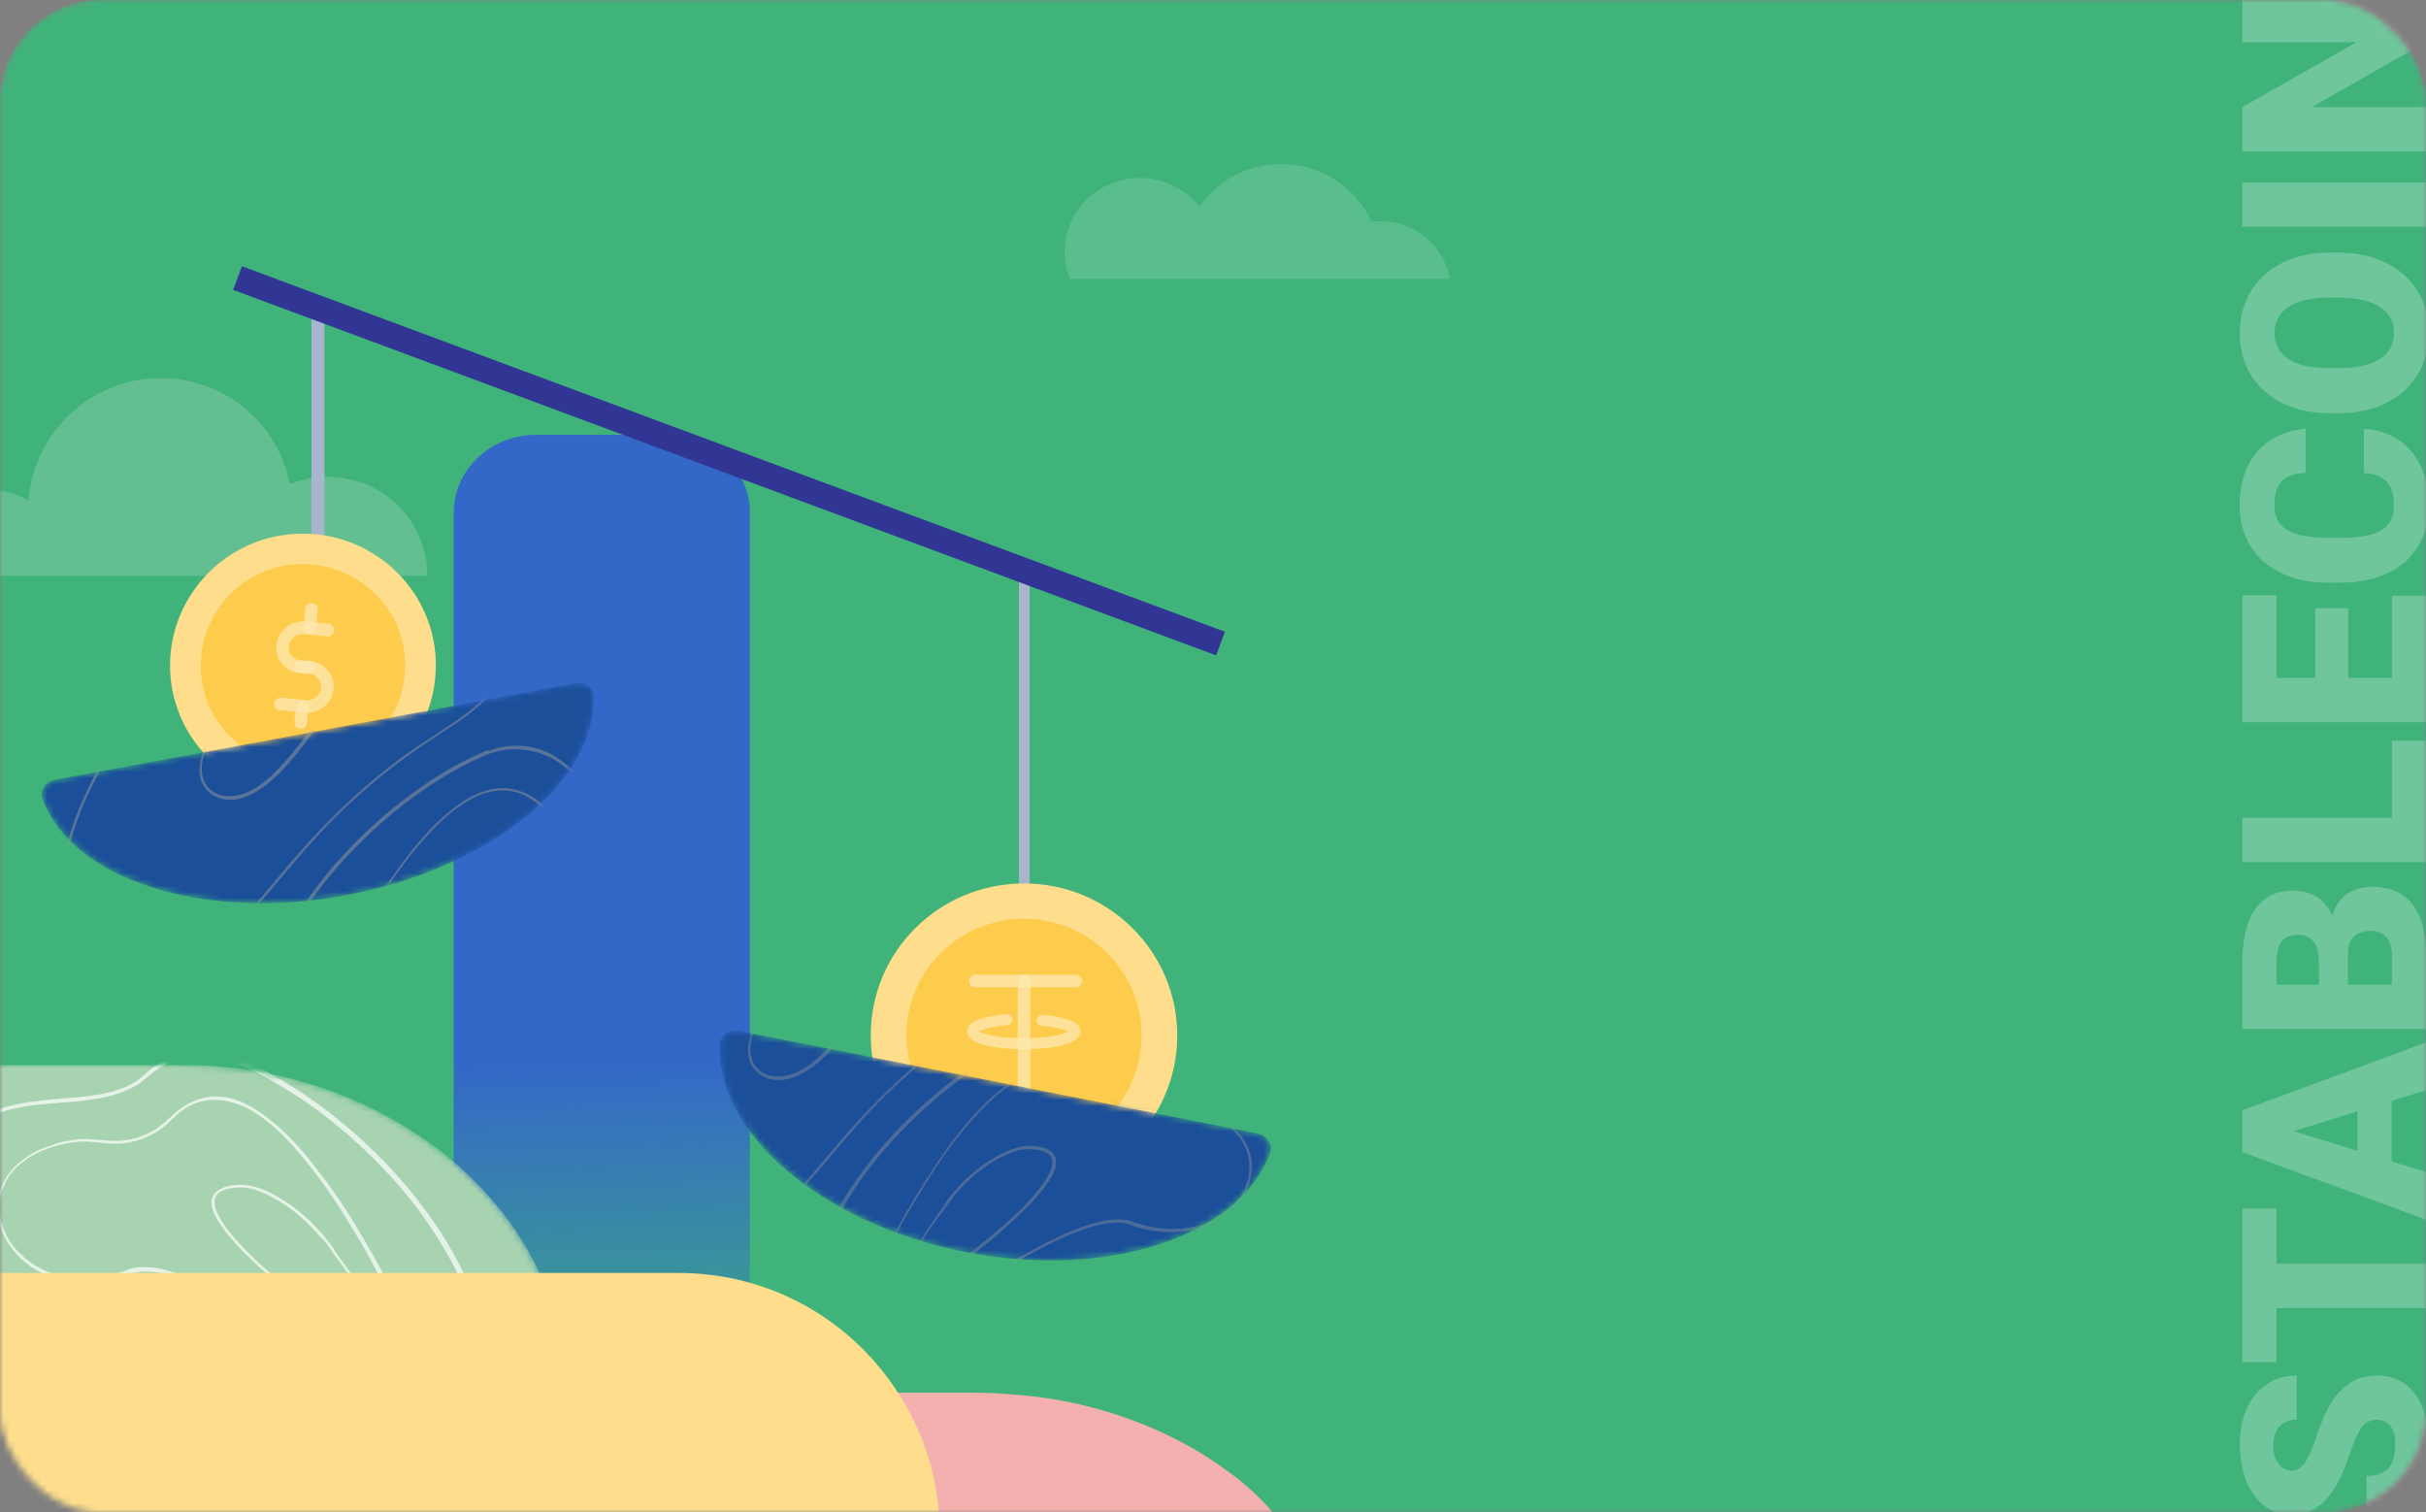 <svg width="385" height="240" viewBox="0 0 385 240" fill="none" xmlns="http://www.w3.org/2000/svg">
<rect x="0" y="0" width="385" height="240" fill="#808080" stroke="none"/>
<mask id="mask0_97_268" style="mask-type:alpha" maskUnits="userSpaceOnUse" x="0" y="0" width="385" height="240">
<rect width="385" height="240" rx="16" fill="#EC6967"/>
</mask>
<g mask="url(#mask0_97_268)">
<rect width="385" height="240" rx="16" fill="#40B37B"/>
<path opacity="0.2" d="M51.981 75.678C49.843 75.678 47.848 76.105 45.995 76.818C44.142 67.269 35.734 60 25.472 60C14.498 60 5.376 68.551 4.521 79.383C2.526 78.243 0.103 77.673 -2.32 77.673C-10.159 77.673 -16.43 83.801 -17 91.355H7.229H12.36H36.161H43.715H67.801C67.801 82.661 60.818 75.678 51.981 75.678Z" fill="#F2F2F2"/>
<path opacity="0.25" d="M377.252 225.303C376.799 225.303 376.392 225.369 376.031 225.503C375.658 225.636 375.311 225.883 374.99 226.244C374.67 226.604 374.35 227.125 374.029 227.805C373.696 228.472 373.349 229.353 372.988 230.448C372.561 231.729 372.081 232.964 371.547 234.151C371 235.339 370.366 236.4 369.645 237.334C368.911 238.269 368.057 239.009 367.083 239.557C366.095 240.104 364.947 240.377 363.639 240.377C362.385 240.377 361.257 240.097 360.256 239.537C359.242 238.976 358.381 238.195 357.673 237.194C356.953 236.18 356.405 234.992 356.032 233.631C355.645 232.27 355.451 230.781 355.451 229.167C355.451 227.031 355.825 225.149 356.572 223.521C357.306 221.879 358.354 220.598 359.715 219.677C361.063 218.743 362.658 218.276 364.5 218.276L364.5 225.263C363.766 225.263 363.119 225.416 362.558 225.723C361.998 226.017 361.557 226.464 361.237 227.064C360.917 227.665 360.756 228.419 360.756 229.327C360.756 230.208 360.89 230.948 361.157 231.549C361.424 232.149 361.784 232.603 362.238 232.91C362.678 233.217 363.165 233.371 363.699 233.371C364.14 233.371 364.54 233.25 364.9 233.01C365.247 232.757 365.574 232.403 365.881 231.949C366.188 231.482 366.482 230.922 366.762 230.268C367.042 229.6 367.316 228.853 367.583 228.025C368.077 226.477 368.631 225.103 369.245 223.901C369.845 222.687 370.533 221.666 371.307 220.838C372.067 219.998 372.935 219.364 373.909 218.937C374.883 218.496 375.985 218.276 377.212 218.276C378.52 218.276 379.681 218.529 380.696 219.037C381.71 219.544 382.571 220.271 383.278 221.219C383.972 222.166 384.5 223.301 384.86 224.622C385.22 225.943 385.4 227.418 385.4 229.046C385.4 230.541 385.214 232.016 384.84 233.471C384.453 234.912 383.866 236.22 383.078 237.395C382.277 238.569 381.256 239.51 380.015 240.217C378.761 240.911 377.272 241.258 375.551 241.258L375.551 234.211C376.405 234.211 377.126 234.098 377.713 233.871C378.3 233.644 378.774 233.311 379.134 232.87C379.481 232.43 379.735 231.889 379.895 231.249C380.042 230.608 380.115 229.874 380.115 229.046C380.115 228.152 379.988 227.431 379.735 226.884C379.468 226.337 379.121 225.937 378.694 225.683C378.253 225.43 377.773 225.303 377.252 225.303ZM355.852 200.539L385 200.539L385 207.565L355.852 207.565L355.852 200.539ZM355.852 191.77L361.277 191.77L361.277 216.134L355.852 216.134L355.852 191.77ZM361.978 178.877L385 185.984L385 193.532L355.852 182.821L355.852 178.037L361.978 178.877ZM385 172.992L361.978 180.119L355.852 181.04L355.852 176.195L385 165.424L385 172.992ZM374.129 173.272L379.555 173.272L379.555 188.227L374.129 188.227L374.129 173.272ZM372.608 151.391L372.608 158.898L368.003 158.938L368.003 152.852C368.003 151.758 367.883 150.883 367.643 150.229C367.389 149.576 367.022 149.102 366.542 148.808C366.062 148.501 365.461 148.348 364.74 148.348C363.913 148.348 363.245 148.501 362.738 148.808C362.231 149.115 361.864 149.602 361.637 150.27C361.397 150.924 361.277 151.771 361.277 152.812L361.277 156.255L385 156.255L385 163.282L355.852 163.282L355.852 152.812C355.852 151.01 356.018 149.402 356.352 147.987C356.672 146.573 357.166 145.371 357.833 144.384C358.501 143.383 359.342 142.622 360.356 142.102C361.357 141.581 362.538 141.321 363.899 141.321C365.087 141.321 366.202 141.574 367.243 142.082C368.284 142.589 369.131 143.436 369.785 144.624C370.426 145.799 370.759 147.407 370.786 149.449L372.608 151.391ZM385 151.671L385 160.6L379.595 158.197L379.595 151.671C379.595 150.71 379.448 149.943 379.154 149.369C378.847 148.781 378.447 148.361 377.953 148.107C377.446 147.84 376.885 147.707 376.271 147.707C375.524 147.707 374.877 147.834 374.33 148.087C373.782 148.328 373.362 148.715 373.068 149.249C372.761 149.782 372.608 150.496 372.608 151.391L372.608 157.296L368.003 157.256L368.003 150.189L369.845 148.548C369.765 146.599 370.039 145.058 370.666 143.923C371.293 142.776 372.121 141.955 373.148 141.461C374.176 140.967 375.25 140.72 376.372 140.72C378.28 140.72 379.875 141.134 381.156 141.961C382.437 142.776 383.398 143.997 384.039 145.625C384.68 147.253 385 149.269 385 151.671ZM379.595 117.558L385 117.558L385 132.292L379.595 132.292L379.595 117.558ZM355.852 129.79L385 129.79L385 136.816L355.852 136.816L355.852 129.79ZM379.595 94.535L385 94.535L385 110.07L379.595 110.07L379.595 94.535ZM355.852 107.568L385 107.568L385 114.595L355.852 114.595L355.852 107.568ZM367.423 96.537L372.648 96.537L372.648 110.07L367.423 110.07L367.423 96.537ZM355.852 94.475L361.277 94.475L361.277 110.07L355.852 110.07L355.852 94.475ZM375.13 75.076L375.13 68.069C377.159 68.163 378.947 68.71 380.496 69.711C382.044 70.712 383.252 72.1 384.119 73.875C384.973 75.637 385.4 77.719 385.4 80.121C385.4 82.07 385.073 83.811 384.419 85.346C383.765 86.868 382.825 88.162 381.597 89.23C380.369 90.284 378.881 91.092 377.132 91.652C375.384 92.2 373.415 92.473 371.227 92.473L369.645 92.473C367.456 92.473 365.488 92.186 363.739 91.612C361.978 91.025 360.483 90.198 359.255 89.13C358.014 88.049 357.066 86.754 356.412 85.246C355.758 83.738 355.431 82.063 355.431 80.221C355.431 77.685 355.885 75.543 356.792 73.795C357.7 72.046 358.948 70.692 360.536 69.731C362.111 68.77 363.906 68.203 365.921 68.029L365.921 75.036C364.827 75.063 363.913 75.25 363.179 75.597C362.431 75.944 361.871 76.491 361.497 77.238C361.123 77.986 360.937 78.98 360.937 80.221C360.937 81.089 361.097 81.843 361.417 82.483C361.737 83.124 362.244 83.658 362.938 84.085C363.632 84.512 364.533 84.832 365.641 85.046C366.736 85.246 368.057 85.346 369.605 85.346L371.227 85.346C372.775 85.346 374.096 85.253 375.19 85.066C376.285 84.879 377.179 84.579 377.873 84.165C378.567 83.751 379.081 83.217 379.415 82.564C379.735 81.896 379.895 81.082 379.895 80.121C379.895 79.053 379.728 78.153 379.395 77.418C379.048 76.684 378.527 76.117 377.833 75.717C377.126 75.316 376.225 75.103 375.13 75.076ZM369.845 40.082L371.026 40.082C373.255 40.082 375.257 40.396 377.032 41.023C378.794 41.637 380.302 42.511 381.557 43.645C382.798 44.78 383.752 46.121 384.419 47.669C385.073 49.218 385.4 50.926 385.4 52.794C385.4 54.676 385.073 56.398 384.419 57.959C383.752 59.508 382.798 60.856 381.557 62.003C380.302 63.138 378.794 64.019 377.032 64.646C375.257 65.26 373.255 65.567 371.026 65.567L369.845 65.567C367.616 65.567 365.614 65.26 363.839 64.646C362.064 64.019 360.556 63.145 359.315 62.023C358.06 60.889 357.106 59.548 356.452 57.999C355.785 56.438 355.451 54.716 355.451 52.834C355.451 50.966 355.785 49.258 356.452 47.709C357.106 46.148 358.06 44.8 359.315 43.666C360.556 42.531 362.064 41.65 363.839 41.023C365.614 40.396 367.616 40.082 369.845 40.082ZM371.026 47.209L369.805 47.209C368.364 47.209 367.096 47.336 366.001 47.589C364.894 47.83 363.966 48.19 363.219 48.67C362.471 49.151 361.911 49.745 361.537 50.452C361.15 51.146 360.957 51.94 360.957 52.834C360.957 53.769 361.15 54.583 361.537 55.277C361.911 55.971 362.471 56.551 363.219 57.019C363.966 57.486 364.894 57.839 366.001 58.08C367.096 58.306 368.364 58.42 369.805 58.42L371.026 58.42C372.454 58.42 373.722 58.306 374.83 58.08C375.924 57.839 376.852 57.486 377.613 57.019C378.374 56.538 378.947 55.951 379.334 55.257C379.722 54.55 379.915 53.729 379.915 52.794C379.915 51.9 379.722 51.106 379.334 50.412C378.947 49.718 378.374 49.138 377.613 48.67C376.852 48.19 375.924 47.83 374.83 47.589C373.722 47.336 372.454 47.209 371.026 47.209ZM355.852 28.971L385 28.971L385 35.978L355.852 35.978L355.852 28.971ZM355.852 -0.317L385 -0.317L385 6.689L366.862 17L385 17L385 24.026L355.852 24.026L355.852 17L373.989 6.689L355.852 6.689L355.852 -0.317Z" fill="white"/>
<path d="M105.94 69H85.061C77.864 69 72 74.54 72 81.34V229H119V81.34C119 74.54 113.136 69 105.94 69Z" fill="url(#paint0_linear_97_268)"/>
<mask id="mask1_97_268" style="mask-type:alpha" maskUnits="userSpaceOnUse" x="-18" y="169" width="108" height="66">
<path d="M-18 169V228.08C-18 228.75 -17.911 229.494 -17.732 230.163C-17.554 230.908 -17.287 231.577 -16.93 232.247C-16.395 233.289 -15.77 234.182 -14.968 235H84.917C88.127 231.056 90 226.369 90 221.234C90 216.398 89.197 211.71 87.681 207.246C87.325 206.278 86.968 205.237 86.611 204.269C83.579 196.68 78.496 189.909 71.985 184.328C71.004 183.51 70.023 182.691 68.953 181.947C60.659 175.771 50.403 171.381 39.077 169.744C35.688 169.223 32.21 169 28.642 169H-18Z" fill="#A7D3B0"/>
</mask>
<g mask="url(#mask1_97_268)">
<path d="M-18 169V228.08C-18 228.75 -17.911 229.494 -17.732 230.163C-17.554 230.908 -17.287 231.577 -16.93 232.247C-16.395 233.289 -15.77 234.182 -14.968 235H84.917C88.127 231.056 90 226.369 90 221.234C90 216.398 89.197 211.71 87.681 207.246C87.325 206.278 86.968 205.237 86.611 204.269C83.579 196.68 78.496 189.909 71.985 184.328C71.004 183.51 70.023 182.691 68.953 181.947C60.659 175.771 50.403 171.381 39.077 169.744C35.688 169.223 32.21 169 28.642 169H-18Z" fill="#A7D3B0"/>
<g opacity="0.7">
<path d="M36.86 168.405C40.947 170.115 44.819 172.36 48.476 174.819C52.348 177.492 56.005 180.592 59.339 183.906C62.673 187.22 65.792 190.855 68.373 194.81C70.847 198.445 72.998 202.4 74.611 206.676C75.364 208.6 75.901 210.631 76.332 212.663C76.762 214.587 76.869 216.511 76.547 218.435C76.009 221.856 73.966 224.956 71.169 226.988C68.373 229.019 64.824 229.981 61.49 229.553C59.661 229.339 57.94 228.698 56.327 227.736C55.036 226.988 53.853 225.919 52.563 225.063C50.734 223.567 48.906 221.963 46.97 220.466C45.142 219.077 43.313 217.901 41.162 217.153C38.581 216.19 35.785 215.763 32.989 215.656C28.794 215.442 24.492 215.977 20.297 216.511C17.931 216.832 15.565 217.366 13.092 217.366C10.941 217.366 8.79 217.153 6.639 216.725C2.552 215.763 -1.428 213.839 -4.547 211.059C-7.773 208.28 -10.247 204.645 -11.753 200.583C-13.043 196.948 -13.581 192.993 -12.721 189.251C-11.753 185.296 -9.279 181.875 -5.945 179.63C-4.117 178.347 -2.073 177.171 0.078 176.53C2.229 175.781 4.38 175.461 6.639 175.247C10.726 174.819 15.135 174.819 19.007 173.429C19.867 173.109 20.728 172.788 21.588 172.253C22.449 171.719 23.201 171.078 23.954 170.436C25.783 168.94 27.934 167.977 30.3 167.657C32.558 167.229 34.817 167.55 36.86 168.405C37.183 168.512 37.291 168.084 36.968 167.977C32.666 166.267 27.719 166.801 24.062 169.581C23.201 170.222 22.449 170.971 21.588 171.612C20.728 172.147 19.76 172.574 18.899 172.895C16.963 173.536 14.812 173.857 12.769 174.071C8.359 174.498 3.735 174.605 -0.46 176.102C-1.535 176.53 -2.503 176.957 -3.471 177.492C-4.439 178.133 -5.515 178.668 -6.483 179.416C-8.204 180.699 -9.602 182.089 -10.785 183.906C-12.936 187.113 -13.689 190.961 -13.366 194.703C-13.043 198.765 -11.538 202.828 -9.171 206.142C-6.805 209.669 -3.471 212.663 0.293 214.587C4.057 216.618 8.359 217.687 12.661 217.687C15.027 217.687 17.394 217.259 19.76 216.939C22.233 216.511 24.707 216.297 27.181 216.083C30.622 215.87 34.279 215.763 37.721 216.404C40.087 216.832 42.453 217.794 44.496 219.077C46.54 220.253 48.261 221.856 50.089 223.353C51.057 224.208 52.133 225.063 53.208 225.812C54.499 226.881 55.789 227.843 57.295 228.591C60.522 230.195 64.178 230.408 67.62 229.339C70.954 228.27 73.75 226.132 75.579 223.139C76.547 221.642 77.085 219.932 77.407 218.115C77.73 216.19 77.515 214.266 77.085 212.342C76.224 208.066 74.718 204.004 72.675 200.262C70.524 196.093 67.835 192.244 64.824 188.61C61.705 184.868 58.263 181.447 54.499 178.347C50.95 175.354 47.078 172.681 42.991 170.436C41.162 169.367 39.227 168.512 37.291 167.657C36.753 167.87 36.645 168.298 36.86 168.405Z" fill="white"/>
<path d="M64.852 212.996C64.958 214.418 64.958 216.168 63.997 217.371C63.143 218.246 61.861 218.356 60.794 218.246C58.978 218.028 57.27 217.262 55.668 216.496C53.532 215.512 51.396 214.308 49.26 213.105C46.911 211.793 44.562 210.37 42.212 209.058C39.863 207.636 37.514 206.323 35.057 205.12C32.922 204.026 30.679 202.932 28.33 202.166C26.514 201.51 24.485 200.963 22.563 201.072C21.816 201.072 20.961 201.182 20.214 201.51C18.825 202.057 17.437 202.385 15.942 202.604C13.166 203.041 10.282 202.823 7.613 201.838C5.477 200.963 3.555 199.541 2.059 197.681C0.778 196.041 0.03 193.962 -0.076 191.884C-0.183 189.805 0.564 187.727 1.846 186.086C3.555 184.008 6.011 182.695 8.574 181.93C10.389 181.383 12.311 181.054 14.233 181.164C15.515 181.273 16.903 181.492 18.185 181.492C19.253 181.492 20.427 181.383 21.495 181.054C23.631 180.507 25.66 179.304 27.262 177.663C28.33 176.57 29.611 175.585 31.106 175.038C33.776 174.054 36.659 174.601 39.115 175.804C42.319 177.445 44.989 180.07 47.338 182.805C50.221 186.196 52.784 189.805 55.134 193.634C57.697 197.681 59.939 201.948 62.182 206.214C63.463 208.292 64.638 210.37 64.852 212.996C64.852 213.324 65.386 213.324 65.386 212.996C65.279 211.683 64.958 210.48 64.424 209.277C63.997 208.183 63.357 207.089 62.823 205.995C61.755 203.807 60.58 201.619 59.405 199.541C57.056 195.384 54.6 191.228 51.717 187.399C49.26 184.117 46.697 180.836 43.494 178.21C41.144 176.241 38.368 174.382 35.271 174.054C32.281 173.725 29.504 174.929 27.369 177.007C26.514 177.773 25.66 178.538 24.699 179.195C23.738 179.851 22.563 180.289 21.495 180.617C20.32 180.945 19.146 181.054 17.971 181.054C16.583 180.945 15.195 180.836 13.7 180.726C12.738 180.726 11.671 180.836 10.709 181.054C9.855 181.164 9.001 181.383 8.253 181.711C6.865 182.148 5.477 182.695 4.302 183.57C2.38 184.774 0.778 186.633 0.03 188.821C-0.61 190.79 -0.61 192.978 0.137 194.947C0.885 197.025 2.273 198.885 3.982 200.307C6.011 201.948 8.36 202.932 10.923 203.26C12.418 203.479 13.913 203.479 15.408 203.37C16.262 203.26 17.01 203.151 17.864 202.932C18.612 202.713 19.466 202.604 20.214 202.276C21.816 201.619 23.631 201.729 25.233 201.948C27.475 202.385 29.611 203.26 31.64 204.135C34.096 205.229 36.446 206.542 38.795 207.855C41.251 209.277 43.707 210.699 46.163 212.121C48.406 213.433 50.755 214.746 52.998 215.949C54.92 216.934 56.842 217.918 58.871 218.465C60.26 218.903 61.755 219.231 63.143 218.793C64.424 218.356 65.065 217.262 65.386 215.949C65.599 215.074 65.599 214.09 65.492 213.215C65.279 212.668 64.745 212.668 64.852 212.996Z" fill="white"/>
<path d="M52.589 198.435C54.402 201.087 56.642 203.526 57.709 206.602C58.136 207.769 58.456 209.253 57.922 210.526C57.602 211.162 56.856 211.587 56.109 211.587C55.575 211.587 55.149 211.268 54.615 210.95C51.308 208.829 48.215 206.39 45.228 203.95C41.921 201.299 38.72 198.435 36.053 195.041C34.986 193.557 32.64 190.269 35.2 188.996C35.84 188.678 36.587 188.572 37.333 188.466C37.867 188.466 38.4 188.36 38.934 188.466C39.894 188.572 40.747 188.89 41.601 189.208C45.121 190.693 48.215 193.238 50.668 196.102C51.522 196.844 52.055 197.587 52.589 198.435C52.802 198.647 53.229 198.435 53.015 198.223C50.775 195.041 47.895 192.178 44.481 190.163C42.774 189.102 40.961 188.254 38.934 188.042C37.974 187.935 36.907 188.042 36.053 188.254C34.88 188.572 33.813 189.208 33.6 190.375C33.386 191.648 34.133 193.026 34.773 193.981C35.84 195.678 37.12 197.057 38.507 198.541C40.214 200.238 41.921 201.829 43.734 203.314C46.934 206.072 50.348 208.723 53.869 211.056C54.722 211.693 55.682 212.223 56.749 211.905C58.136 211.481 58.562 210.102 58.562 208.723C58.562 207.238 57.816 205.753 57.176 204.481C56.322 202.996 55.362 201.511 54.295 200.132C53.869 199.496 53.335 198.86 52.908 198.117C52.908 197.905 52.482 198.117 52.589 198.435Z" fill="white"/>
</g>
</g>
<path d="M36 221V240H202C199.872 237.513 197.349 235.225 194.512 233.236C187.733 228.262 179.22 224.482 169.683 222.492H169.604C166.766 221.895 163.85 221.497 160.855 221.298H160.776C158.726 221.099 156.598 221 154.47 221H36Z" fill="#F4B0AE"/>
<path d="M0 202.089V227.007C0 227.808 0.089 228.698 0.268 229.499C0.446 230.389 0.714 231.19 1.071 231.991C1.607 233.237 2.232 234.304 3.035 235.283C5.267 238.042 8.66 239.822 12.409 240C12.498 240 12.677 240 12.766 240H149C148.197 230.033 143.822 221.133 137.216 214.37C129.717 206.717 119.271 202 107.666 202H0V202.089Z" fill="#FEDE8C"/>
<path d="M161.699 89.706H163.404V183.909H161.699V89.706Z" fill="#A7B6CC"/>
<path d="M49.425 47.186H51.489V141.389H49.425V47.186Z" fill="#A7B6CC"/>
<line x1="37.697" y1="44.125" x2="193.697" y2="102.125" stroke="#313694" stroke-width="4"/>
<path d="M69.079 103.632C70.156 115.107 61.63 125.337 50.053 126.405C38.475 127.472 28.154 119.021 27.077 107.546C26 96.071 34.526 85.841 46.104 84.774C57.681 83.706 68.002 92.157 69.079 103.632Z" fill="#FEDE8C"/>
<path d="M64.233 104.077C65.04 112.884 58.578 120.801 49.604 121.601C40.719 122.402 32.731 115.997 31.924 107.102C31.116 98.295 37.578 90.378 46.552 89.578C55.437 88.777 63.425 95.271 64.233 104.077Z" fill="#FECC4D"/>
<g opacity="0.75">
<g opacity="0.75">
<path opacity="0.75" d="M49.069 105.945L47.723 105.856C46.018 105.678 44.672 104.166 44.851 102.476C44.941 101.586 45.389 100.875 46.018 100.341C46.646 99.807 47.454 99.54 48.351 99.629L52.031 99.985" stroke="white" stroke-width="2" stroke-miterlimit="10" stroke-linecap="round"/>
<path opacity="0.75" d="M47.723 105.767L49.069 105.856C50.775 106.034 52.121 107.546 51.941 109.236C51.852 110.126 51.403 110.838 50.775 111.371C50.146 111.905 49.339 112.172 48.441 112.083L44.672 111.727C44.582 111.727 44.582 111.727 44.492 111.727" stroke="white" stroke-width="2" stroke-miterlimit="10" stroke-linecap="round"/>
<path opacity="0.75" d="M47.724 114.663C47.813 113.862 47.903 112.973 47.992 112.172" stroke="white" stroke-width="2" stroke-miterlimit="10" stroke-linecap="round"/>
<path opacity="0.75" d="M49.159 99.629C49.249 98.651 49.338 97.672 49.428 96.694" stroke="white" stroke-width="2" stroke-miterlimit="10" stroke-linecap="round"/>
</g>
</g>
<mask id="mask2_97_268" style="mask-type:alpha" maskUnits="userSpaceOnUse" x="6" y="108" width="89" height="36">
<path d="M91.246 108.436L8.769 123.736C7.243 124.003 6.256 125.426 6.704 126.672C11.281 139.481 32.103 146.331 54.899 142.061C77.784 137.791 94.657 124.003 94.208 110.393C94.208 109.059 92.772 108.169 91.246 108.436Z" fill="#6D75E7"/>
</mask>
<g mask="url(#mask2_97_268)">
<path d="M91.246 108.436L8.769 123.736C7.243 124.003 6.256 125.426 6.704 126.672C11.281 139.481 32.103 146.331 54.899 142.061C77.784 137.791 94.657 124.003 94.208 110.393C94.208 109.059 92.772 108.169 91.246 108.436Z" fill="#1B4F9A"/>
<g opacity="0.5">
<path d="M29.895 84.096C34.651 79.026 41.292 76.001 48.203 75.645C51.793 75.467 55.293 76.001 58.614 77.069C62.114 78.136 65.434 79.737 68.576 81.694C71.627 83.651 74.499 85.964 76.922 88.722C79.345 91.479 81.679 94.682 82.217 98.418C82.756 102.065 81.409 105.623 79.255 108.559C76.922 111.672 73.691 113.985 70.46 116.031C67.05 118.255 63.639 120.567 60.498 123.147C57.357 125.727 54.306 128.484 51.434 131.509C45.87 137.38 41.113 144.052 35.19 149.567C32.407 152.146 29.266 154.726 25.587 155.971C22.087 157.128 18.048 156.861 15.086 154.459C12.304 152.146 10.689 148.588 10.06 145.119C9.342 141.383 9.791 137.558 10.689 133.822C12.663 126.172 17.061 119.5 20.561 112.473C22.266 108.914 23.792 105.267 24.599 101.353C25.407 97.261 25.407 92.903 26.843 88.9C27.382 87.031 28.548 85.519 29.895 84.096C30.074 83.918 30.433 84.185 30.253 84.452C28.907 85.964 27.651 87.565 27.112 89.522C26.484 91.479 26.215 93.614 25.946 95.66C25.676 97.706 25.497 99.663 25.048 101.709C24.689 103.577 24.061 105.356 23.433 107.135C20.74 114.341 16.253 120.745 13.201 127.773C10.33 134.622 8.624 142.895 12.124 149.834C12.932 151.346 13.919 152.858 15.266 153.925C16.702 155.171 18.497 155.882 20.381 156.06C24.33 156.416 28.01 154.726 31.061 152.502C34.202 150.189 36.984 147.343 39.587 144.496C42.28 141.561 44.703 138.447 47.306 135.512C52.511 129.552 58.255 124.126 64.716 119.5C70.819 115.141 78.717 111.583 81.32 104.022C81.948 102.243 82.127 100.375 81.858 98.596C81.589 96.728 80.871 95.037 79.884 93.436C78.089 90.323 75.486 87.654 72.704 85.341C69.922 83.028 66.87 81.072 63.55 79.559C60.319 78.047 56.908 76.891 53.408 76.446C46.677 75.467 39.587 77.157 34.023 81.16C32.677 82.139 31.33 83.295 30.253 84.541C29.984 84.63 29.625 84.363 29.895 84.096Z" fill="#979797"/>
<path d="M43.896 89.433C45.511 86.053 48.832 83.74 52.601 83.296C54.486 83.029 56.46 83.296 58.255 84.007C60.319 84.808 62.383 85.875 64.178 87.121C66.063 88.366 67.768 89.789 69.294 91.39C70.102 92.191 70.82 93.081 71.448 93.97C72.166 94.86 72.794 95.838 72.884 96.995C73.153 99.129 71.627 100.731 70.012 101.798C67.948 103.043 65.614 103.666 63.371 104.467C61.217 105.178 59.242 106.068 57.447 107.402C55.922 108.559 54.575 109.982 53.319 111.405C50.806 114.43 48.742 117.81 46.139 120.745C44.883 122.258 43.537 123.592 42.011 124.748C40.216 126.083 38.062 127.15 35.818 126.883C33.844 126.616 32.139 125.282 31.78 123.325C31.421 121.546 31.959 119.678 32.767 117.988C34.652 114.074 37.883 110.96 40.036 107.135C41.203 105.089 42.011 102.954 42.37 100.553C42.729 97.973 42.729 95.393 42.998 92.814C43.178 91.657 43.447 90.501 43.896 89.433C43.985 89.166 44.434 89.433 44.255 89.7C43.716 90.857 43.537 92.013 43.357 93.258C43.267 94.504 43.178 95.66 43.088 96.906C42.908 99.307 42.729 101.709 41.921 103.933C40.575 107.847 37.613 111.049 35.28 114.341C34.113 115.942 33.036 117.721 32.408 119.678C31.869 121.368 31.78 123.414 32.946 124.837C34.472 126.705 37.164 126.616 39.229 125.727C41.113 124.926 42.729 123.503 44.075 122.08C46.767 119.411 48.832 116.209 51.075 113.184C53.229 110.249 55.653 107.491 58.883 105.623C60.858 104.467 63.012 103.844 65.166 103.132C67.23 102.421 69.474 101.709 71.089 100.108C71.807 99.396 72.346 98.418 72.346 97.439C72.346 96.283 71.717 95.215 71.089 94.326C69.833 92.547 68.307 90.946 66.602 89.611C64.986 88.188 63.102 86.943 61.217 85.964C59.422 84.986 57.447 84.096 55.473 83.829C51.883 83.296 48.114 84.63 45.691 87.476C45.062 88.188 44.614 88.989 44.165 89.789C44.165 89.967 43.806 89.7 43.896 89.433Z" fill="#979797"/>
<path d="M77.461 119.678C73.781 121.19 70.191 123.236 66.96 125.549C63.46 127.951 60.139 130.797 57.088 133.822C54.037 136.846 51.255 140.138 48.831 143.696C46.588 147.076 44.613 150.634 43.177 154.459C42.549 156.238 42.011 158.017 41.651 159.886C41.293 161.665 41.113 163.444 41.382 165.134C41.921 168.247 43.716 171.094 46.318 172.962C48.831 174.83 52.062 175.631 55.203 175.275C56.909 175.097 58.524 174.474 59.96 173.673C61.127 172.962 62.293 172.072 63.37 171.183C65.076 169.848 66.691 168.336 68.486 167.002C70.102 165.757 71.807 164.689 73.781 163.977C76.115 163.088 78.717 162.732 81.23 162.554C85.089 162.376 88.948 162.821 92.718 163.355C94.872 163.711 97.026 164.155 99.269 164.155C101.244 164.155 103.218 163.977 105.193 163.533C108.962 162.643 112.552 160.864 115.424 158.373C118.386 155.794 120.629 152.502 121.975 148.855C123.142 145.564 123.681 142.006 122.873 138.625C122.065 134.978 119.732 131.954 116.68 129.819C114.975 128.662 113.18 127.595 111.206 126.972C109.231 126.35 107.257 125.994 105.193 125.816C101.423 125.371 97.474 125.46 93.885 124.215C93.077 123.948 92.269 123.592 91.551 123.147C90.743 122.702 90.115 122.08 89.397 121.546C87.782 120.212 85.718 119.322 83.564 119.055C81.41 118.699 79.345 118.966 77.461 119.678C77.192 119.767 77.102 119.322 77.371 119.233C81.23 117.632 85.807 118.166 89.128 120.745C89.936 121.368 90.564 121.991 91.461 122.524C92.269 122.969 93.077 123.414 93.974 123.681C95.769 124.304 97.654 124.57 99.539 124.748C103.577 125.193 107.706 125.193 111.565 126.616C112.552 126.972 113.449 127.417 114.347 127.862C115.244 128.396 116.232 128.929 117.039 129.552C118.565 130.708 119.911 132.043 120.988 133.555C122.963 136.49 123.681 139.96 123.411 143.429C123.052 147.165 121.706 150.723 119.642 153.837C117.488 157.039 114.526 159.708 111.026 161.576C107.616 163.355 103.667 164.422 99.808 164.422C97.654 164.422 95.5 164.066 93.346 163.711C91.102 163.355 88.859 163.088 86.525 162.91C83.384 162.643 80.063 162.643 76.922 163.266C74.768 163.711 72.614 164.511 70.73 165.668C68.935 166.735 67.319 168.158 65.704 169.493C64.806 170.293 63.819 171.005 62.922 171.805C61.755 172.695 60.498 173.674 59.152 174.385C56.28 175.808 52.87 176.075 49.729 175.097C46.767 174.118 44.075 172.161 42.459 169.493C41.651 168.069 41.023 166.557 40.844 164.956C40.575 163.177 40.754 161.487 41.113 159.708C41.831 155.883 43.357 152.146 45.152 148.677C47.126 144.941 49.639 141.383 52.331 138.092C55.203 134.711 58.345 131.598 61.755 128.751C64.986 126.083 68.486 123.592 72.166 121.546C73.871 120.656 75.576 119.767 77.371 119.055C77.64 119.144 77.73 119.589 77.461 119.678Z" fill="#979797"/>
<path d="M51.793 159.797C51.704 161.042 51.614 162.643 52.601 163.622C53.319 164.422 54.575 164.511 55.563 164.333C57.178 164.155 58.794 163.444 60.23 162.821C62.204 161.931 64.178 160.864 66.063 159.885C68.217 158.729 70.371 157.484 72.525 156.238C74.679 154.993 76.923 153.837 79.076 152.68C81.051 151.702 83.115 150.723 85.269 150.011C86.974 149.478 88.769 148.944 90.564 149.033C91.282 149.033 92 149.122 92.718 149.389C93.975 149.834 95.321 150.189 96.667 150.367C99.27 150.723 101.872 150.545 104.296 149.656C106.27 148.944 108.065 147.699 109.321 146.009C110.488 144.585 111.206 142.717 111.206 140.849C111.296 138.981 110.578 137.202 109.411 135.69C107.885 133.822 105.552 132.665 103.219 132.043C101.513 131.598 99.808 131.242 98.013 131.331C96.757 131.42 95.59 131.598 94.334 131.598C93.346 131.598 92.269 131.509 91.282 131.242C89.308 130.708 87.513 129.641 85.987 128.218C85 127.239 83.833 126.35 82.487 125.905C80.064 125.015 77.371 125.46 75.128 126.616C72.166 128.129 69.743 130.441 67.589 132.843C64.896 135.779 62.563 139.07 60.409 142.45C58.076 146.097 56.011 149.745 53.947 153.57C53.139 155.616 52.063 157.573 51.793 159.797C51.793 160.063 51.345 160.063 51.345 159.797C51.434 158.64 51.704 157.573 52.152 156.505C52.601 155.527 53.139 154.548 53.678 153.57C54.665 151.613 55.742 149.745 56.819 147.788C58.973 144.052 61.306 140.404 63.819 136.935C66.063 134 68.486 131.064 71.358 128.751C73.512 126.972 76.115 125.371 78.897 125.104C81.589 124.837 84.192 125.905 86.166 127.684C86.974 128.395 87.692 129.107 88.59 129.641C89.487 130.175 90.564 130.619 91.551 130.886C92.628 131.153 93.705 131.242 94.782 131.242C96.039 131.153 97.385 130.975 98.641 130.975C99.539 130.975 100.436 131.064 101.334 131.242C102.142 131.42 102.86 131.598 103.578 131.776C104.834 132.132 106.09 132.665 107.257 133.377C109.052 134.533 110.488 136.046 111.206 138.092C111.834 139.871 111.745 141.739 111.116 143.518C110.488 145.386 109.232 147.076 107.616 148.321C105.821 149.745 103.578 150.634 101.244 150.99C99.898 151.168 98.552 151.168 97.116 151.079C96.398 150.99 95.68 150.901 94.872 150.723C94.154 150.545 93.346 150.367 92.718 150.1C91.282 149.478 89.577 149.567 88.051 149.834C85.987 150.189 84.013 150.99 82.128 151.791C79.884 152.769 77.73 153.925 75.576 155.082C73.333 156.327 71.089 157.573 68.845 158.818C66.781 159.974 64.717 161.131 62.563 162.287C60.858 163.177 59.063 163.977 57.178 164.511C55.922 164.867 54.486 165.223 53.229 164.778C52.062 164.422 51.434 163.444 51.255 162.287C51.075 161.487 51.075 160.686 51.165 159.885C51.434 159.53 51.883 159.53 51.793 159.797Z" fill="#979797"/>
<path d="M63.101 146.987C61.396 149.389 59.421 151.702 58.344 154.459C57.895 155.527 57.626 156.95 58.165 158.017C58.434 158.64 59.152 158.996 59.78 158.996C60.319 158.996 60.678 158.729 61.126 158.462C64.088 156.505 66.96 154.281 69.742 152.057C72.704 149.567 75.755 146.987 78.089 143.874C79.076 142.539 81.23 139.515 78.896 138.358C78.268 138.092 77.64 137.914 76.922 137.914C76.473 137.914 75.935 137.825 75.396 137.914C74.588 138.003 73.691 138.269 72.973 138.625C69.742 139.96 66.87 142.361 64.626 144.941C64.178 145.564 63.639 146.275 63.101 146.987C62.921 147.254 62.562 146.987 62.742 146.72C64.806 143.785 67.409 141.205 70.55 139.337C72.076 138.447 73.781 137.647 75.576 137.38C76.383 137.291 77.371 137.38 78.268 137.558C79.255 137.825 80.332 138.358 80.512 139.515C80.691 140.671 80.063 141.917 79.435 142.895C78.448 144.407 77.281 145.742 76.025 146.987C74.499 148.499 72.883 150.011 71.268 151.435C68.306 153.925 65.165 156.327 61.934 158.551C61.126 159.085 60.319 159.619 59.242 159.263C57.985 158.907 57.536 157.573 57.626 156.416C57.626 154.993 58.255 153.748 58.972 152.502C59.78 151.079 60.678 149.834 61.575 148.499C62.024 147.877 62.473 147.254 62.921 146.631C62.921 146.453 63.28 146.72 63.101 146.987Z" fill="#979797"/>
</g>
</g>
<path d="M186.828 164.299C186.828 177.643 175.969 188.406 162.507 188.406C149.044 188.406 138.185 177.643 138.185 164.299C138.185 150.956 149.044 140.193 162.507 140.193C175.969 140.193 186.828 151.045 186.828 164.299Z" fill="#FEDE8C"/>
<path d="M181.174 164.299C181.174 174.529 172.827 182.802 162.506 182.802C152.185 182.802 143.839 174.529 143.839 164.299C143.839 154.07 152.185 145.797 162.506 145.797C172.827 145.797 181.174 154.07 181.174 164.299Z" fill="#FECC4D"/>
<g opacity="0.75">
<g opacity="0.75">
<path opacity="0.75" d="M170.763 155.671H154.788" stroke="white" stroke-width="2" stroke-miterlimit="10" stroke-linecap="round"/>
<path opacity="0.75" d="M162.505 173.017V155.671" stroke="white" stroke-width="2" stroke-miterlimit="10" stroke-linecap="round"/>
<path opacity="0.75" d="M159.813 161.809C156.582 162.075 154.339 162.787 154.339 163.677C154.339 164.744 158.018 165.634 162.506 165.634C166.993 165.634 170.583 164.744 170.583 163.677C170.583 162.876 168.429 162.164 165.378 161.898" stroke="white" stroke-width="1.75" stroke-miterlimit="10" stroke-linecap="round"/>
</g>
</g>
<mask id="mask3_97_268" style="mask-type:alpha" maskUnits="userSpaceOnUse" x="114" y="163" width="88" height="38">
<path d="M199.57 179.867L117.272 163.588C115.746 163.321 114.31 164.211 114.221 165.634C113.592 179.689 130.196 194.099 152.992 198.636C175.787 203.173 196.699 196.145 201.545 182.98C202.083 181.646 201.096 180.222 199.57 179.867Z" fill="#6D75E7"/>
</mask>
<g mask="url(#mask3_97_268)">
<path d="M199.57 179.867L117.272 163.588C115.746 163.321 114.31 164.211 114.221 165.634C113.592 179.689 130.196 194.099 152.992 198.636C175.787 203.173 196.699 196.145 201.545 182.98C202.083 181.646 201.096 180.222 199.57 179.867Z" fill="#1B4F9A"/>
<g opacity="0.4">
<path d="M116.858 128.573C121.615 123.503 128.256 120.479 135.167 120.123C138.757 119.945 142.257 120.479 145.578 121.546C149.078 122.613 152.398 124.215 155.539 126.172C158.591 128.129 161.463 130.441 163.886 133.199C166.309 135.957 168.643 139.159 169.181 142.895C169.72 146.542 168.373 150.1 166.219 153.036C163.886 156.149 160.655 158.462 157.424 160.508C154.014 162.732 150.603 165.045 147.462 167.625C144.321 170.204 141.27 172.962 138.398 175.986C132.833 181.857 128.077 188.529 122.153 194.044C119.371 196.624 116.23 199.204 112.55 200.449C109.05 201.605 105.012 201.338 102.05 198.937C99.268 196.624 97.652 193.066 97.024 189.596C96.306 185.86 96.755 182.035 97.652 178.299C99.627 170.649 104.024 163.977 107.525 156.95C109.23 153.392 110.756 149.745 111.563 145.831C112.371 141.739 112.371 137.38 113.807 133.377C114.435 131.598 115.602 129.997 116.858 128.573C117.038 128.395 117.397 128.662 117.217 128.929C115.871 130.441 114.615 132.043 114.076 134C113.448 135.957 113.179 138.092 112.909 140.138C112.64 142.183 112.461 144.14 112.012 146.186C111.653 148.055 111.025 149.834 110.397 151.613C107.704 158.818 103.217 165.223 100.165 172.25C97.293 179.1 95.588 187.373 99.088 194.311C99.896 195.823 100.883 197.335 102.23 198.403C103.665 199.648 105.46 200.36 107.345 200.538C111.294 200.894 114.974 199.203 118.025 196.98C121.166 194.667 123.948 191.82 126.551 188.974C129.243 186.038 131.667 182.925 134.269 179.989C139.475 174.029 145.219 168.603 151.68 163.977C157.783 159.619 165.681 156.06 168.284 148.499C168.912 146.72 169.091 144.852 168.822 143.073C168.553 141.205 167.835 139.515 166.848 137.914C165.053 134.8 162.45 132.132 159.668 129.819C156.886 127.506 153.834 125.549 150.514 124.037C147.283 122.524 143.872 121.368 140.372 120.923C133.641 119.945 126.551 121.635 120.987 125.638C119.641 126.616 118.294 127.773 117.217 129.018C117.038 129.107 116.679 128.84 116.858 128.573Z" fill="#979797"/>
<path d="M130.948 133.911C132.564 130.53 135.884 128.218 139.654 127.773C141.539 127.506 143.513 127.773 145.308 128.484C147.372 129.285 149.436 130.352 151.231 131.598C153.116 132.843 154.821 134.266 156.347 135.868C157.155 136.668 157.873 137.558 158.501 138.447C159.219 139.337 159.847 140.315 159.937 141.472C160.206 143.607 158.68 145.208 157.065 146.275C155.001 147.521 152.667 148.143 150.423 148.944C148.27 149.656 146.295 150.545 144.5 151.88C142.974 153.036 141.628 154.459 140.372 155.882C137.859 158.907 135.795 162.287 133.192 165.223C131.936 166.735 130.589 168.069 129.064 169.226C127.269 170.56 125.115 171.627 122.871 171.361C120.897 171.094 119.191 169.759 118.832 167.802C118.473 166.023 119.012 164.155 119.82 162.465C121.704 158.551 124.935 155.438 127.089 151.613C128.256 149.567 129.064 147.432 129.423 145.03C129.782 142.45 129.782 139.871 130.051 137.291C130.23 136.135 130.41 135.067 130.948 133.911C131.038 133.644 131.487 133.911 131.307 134.178C130.769 135.334 130.589 136.49 130.41 137.736C130.32 138.981 130.23 140.137 130.141 141.383C129.961 143.785 129.782 146.186 128.974 148.41C127.628 152.324 124.666 155.527 122.333 158.818C121.166 160.419 120.089 162.198 119.461 164.155C118.922 165.845 118.832 167.891 119.999 169.315C121.525 171.183 124.217 171.094 126.281 170.204C128.166 169.404 129.782 167.98 131.128 166.557C133.82 163.888 135.884 160.686 138.128 157.662C140.282 154.726 142.705 151.968 145.936 150.1C147.911 148.944 150.065 148.321 152.218 147.61C154.283 146.898 156.526 146.186 158.142 144.585C158.86 143.874 159.398 142.895 159.398 141.917C159.398 140.76 158.77 139.693 158.142 138.803C156.885 137.024 155.36 135.423 153.654 134.089C152.039 132.665 150.154 131.42 148.27 130.441C146.475 129.463 144.5 128.573 142.526 128.306C138.936 127.773 135.166 129.107 132.743 131.954C132.115 132.665 131.666 133.466 131.218 134.266C131.218 134.444 130.859 134.178 130.948 133.911Z" fill="#979797"/>
<path d="M164.514 164.244C160.835 165.757 157.245 167.803 154.014 170.115C150.514 172.517 147.193 175.364 144.142 178.388C141.09 181.413 138.308 184.704 135.885 188.262C133.641 191.642 131.667 195.201 130.231 199.026C129.603 200.805 129.064 202.584 128.705 204.452C128.346 206.231 128.167 208.01 128.436 209.7C128.974 212.814 130.769 215.66 133.372 217.528C135.885 219.396 139.116 220.197 142.257 219.841C143.962 219.663 145.578 219.04 147.014 218.24C148.18 217.528 149.347 216.639 150.424 215.749C152.129 214.415 153.745 212.903 155.54 211.568C157.155 210.323 158.86 209.255 160.835 208.544C163.168 207.654 165.771 207.298 168.284 207.121C172.143 206.943 176.002 207.387 179.772 207.921C181.925 208.277 184.079 208.722 186.323 208.722C188.298 208.722 190.272 208.544 192.246 208.099C196.016 207.21 199.606 205.43 202.478 202.94C205.439 200.36 207.683 197.069 209.029 193.422C210.196 190.13 210.734 186.572 209.927 183.192C209.119 179.545 206.785 176.52 203.734 174.385C202.029 173.229 200.234 172.161 198.259 171.539C196.285 170.916 194.311 170.56 192.246 170.382C188.477 169.937 184.528 170.026 180.938 168.781C180.131 168.514 179.323 168.158 178.605 167.714C177.797 167.269 177.169 166.646 176.451 166.112C174.835 164.778 172.771 163.889 170.617 163.622C168.374 163.177 166.399 163.444 164.514 164.244C164.245 164.333 164.155 163.889 164.425 163.8C168.284 162.198 172.861 162.732 176.182 165.312C176.989 165.934 177.618 166.557 178.515 167.091C179.323 167.536 180.131 167.98 181.028 168.247C182.823 168.87 184.708 169.137 186.592 169.315C190.631 169.76 194.759 169.76 198.618 171.183C199.606 171.539 200.503 171.983 201.401 172.428C202.298 172.962 203.285 173.496 204.093 174.118C205.619 175.275 206.965 176.609 208.042 178.121C210.016 181.057 210.734 184.526 210.465 187.995C210.106 191.731 208.76 195.29 206.696 198.403C204.542 201.605 201.58 204.274 198.08 206.142C194.67 207.921 190.721 208.989 186.862 208.989C184.708 208.989 182.554 208.633 180.4 208.277C178.156 207.921 175.912 207.654 173.579 207.476C170.438 207.21 167.117 207.21 163.976 207.832C161.822 208.277 159.668 209.078 157.783 210.234C155.988 211.301 154.373 212.725 152.758 214.059C151.86 214.86 150.873 215.571 149.975 216.372C148.809 217.261 147.552 218.24 146.206 218.952C143.334 220.375 139.924 220.642 136.783 219.663C133.821 218.685 131.128 216.728 129.513 214.059C128.705 212.636 128.077 211.124 127.898 209.522C127.628 207.743 127.808 206.053 128.167 204.274C128.885 200.449 130.41 196.713 132.205 193.244C134.18 189.508 136.693 185.949 139.385 182.658C142.257 179.278 145.398 176.164 148.809 173.318C152.04 170.649 155.54 168.158 159.219 166.112C160.925 165.223 162.63 164.333 164.425 163.622C164.604 163.711 164.784 164.066 164.514 164.244Z" fill="#979797"/>
<path d="M138.846 204.274C138.756 205.519 138.667 207.12 139.654 208.099C140.372 208.9 141.628 208.989 142.615 208.811C144.231 208.633 145.846 207.921 147.282 207.298C149.257 206.409 151.231 205.341 153.116 204.363C155.27 203.206 157.424 201.961 159.578 200.716C161.732 199.47 163.975 198.314 166.129 197.158C168.104 196.179 170.168 195.201 172.322 194.489C174.027 193.955 175.822 193.421 177.617 193.51C178.335 193.51 179.053 193.599 179.771 193.866C181.027 194.311 182.374 194.667 183.72 194.845C186.322 195.201 188.925 195.023 191.348 194.133C193.323 193.421 195.118 192.176 196.374 190.486C197.541 189.063 198.259 187.195 198.259 185.327C198.349 183.459 197.631 181.679 196.464 180.167C194.938 178.299 192.605 177.143 190.271 176.52C188.566 176.075 186.861 175.719 185.066 175.808C183.809 175.897 182.643 176.075 181.386 176.075C180.399 176.075 179.322 175.986 178.335 175.719C176.36 175.186 174.565 174.118 173.04 172.695C172.053 171.716 170.886 170.827 169.54 170.382C167.116 169.493 164.424 169.937 162.18 171.094C159.219 172.606 156.796 174.919 154.642 177.321C151.949 180.256 149.616 183.547 147.462 186.928C145.128 190.575 143.064 194.222 141 198.047C140.103 200.093 139.026 202.05 138.846 204.274C138.846 204.541 138.397 204.541 138.397 204.274C138.487 203.118 138.756 202.05 139.205 200.983C139.654 200.004 140.192 199.026 140.731 198.047C141.718 196.09 142.795 194.222 143.872 192.265C146.026 188.529 148.359 184.882 150.872 181.413C153.116 178.477 155.539 175.542 158.411 173.229C160.565 171.45 163.168 169.848 165.95 169.582C168.642 169.315 171.245 170.382 173.219 172.161C174.027 172.873 174.745 173.585 175.642 174.118C176.54 174.652 177.617 175.097 178.604 175.364C179.681 175.63 180.758 175.719 181.835 175.719C183.091 175.63 184.438 175.453 185.694 175.453C186.592 175.453 187.489 175.542 188.387 175.719C189.194 175.897 189.912 176.075 190.63 176.253C191.887 176.609 193.143 177.143 194.31 177.854C196.105 179.011 197.541 180.523 198.259 182.569C198.887 184.348 198.797 186.216 198.169 187.995C197.541 189.863 196.284 191.553 194.669 192.799C192.874 194.222 190.63 195.112 188.297 195.378C186.951 195.556 185.604 195.556 184.168 195.467C183.45 195.378 182.733 195.29 181.925 195.112C181.207 194.934 180.399 194.756 179.771 194.489C178.335 193.866 176.63 193.955 175.104 194.222C173.04 194.578 171.065 195.378 169.181 196.179C166.937 197.158 164.783 198.314 162.629 199.47C160.385 200.716 158.142 201.961 155.898 203.206C153.834 204.363 151.77 205.519 149.616 206.676C147.911 207.565 146.116 208.366 144.231 208.9C142.974 209.255 141.538 209.611 140.282 209.166C139.115 208.811 138.487 207.832 138.308 206.676C138.128 205.875 138.128 205.075 138.218 204.274C138.397 204.007 138.846 204.007 138.846 204.274Z" fill="#979797"/>
<path d="M150.155 191.464C148.449 193.866 146.475 196.179 145.398 198.937C144.949 200.004 144.68 201.427 145.218 202.495C145.488 203.117 146.206 203.473 146.834 203.473C147.372 203.473 147.731 203.206 148.18 202.94C151.142 200.983 154.014 198.759 156.796 196.535C159.758 194.044 162.809 191.464 165.142 188.351C166.13 187.017 168.284 183.992 165.95 182.836C165.322 182.569 164.694 182.391 163.976 182.391C163.527 182.391 162.988 182.302 162.45 182.391C161.642 182.48 160.745 182.747 160.027 183.103C156.796 184.437 153.924 186.839 151.68 189.418C151.232 190.041 150.693 190.753 150.155 191.464C149.975 191.731 149.616 191.464 149.796 191.198C151.86 188.262 154.462 185.682 157.604 183.814C159.129 182.925 160.834 182.124 162.629 181.857C163.437 181.768 164.514 181.857 165.322 182.035C166.309 182.302 167.386 182.836 167.566 183.992C167.745 185.149 167.117 186.394 166.489 187.372C165.501 188.885 164.335 190.219 163.078 191.464C161.552 192.977 159.937 194.489 158.322 195.912C155.36 198.403 152.219 200.805 148.988 203.029C148.18 203.562 147.372 204.096 146.295 203.74C145.039 203.384 144.59 202.05 144.68 200.894C144.68 199.559 145.308 198.225 146.026 196.98C146.834 195.556 147.731 194.311 148.629 192.977C149.078 192.354 149.526 191.731 149.975 191.109C149.885 191.02 150.334 191.198 150.155 191.464Z" fill="#979797"/>
</g>
</g>
<path opacity="0.14" d="M180.904 28.25C184.763 28.25 188.174 30.03 190.328 32.787C193.2 28.695 197.956 26.027 203.341 26.027C209.713 26.027 215.188 29.763 217.701 35.189C218.149 35.1 218.688 35.1 219.137 35.1C224.611 35.1 229.188 39.103 230.086 44.262H218.867H208.187H192.033H187.725H169.776C169.237 42.928 168.968 41.505 168.968 39.992C168.968 33.499 174.263 28.25 180.904 28.25Z" fill="white"/>
</g>
<defs>
<linearGradient id="paint0_linear_97_268" x1="95.226" y1="168.598" x2="96.758" y2="228.968" gradientUnits="userSpaceOnUse">
<stop stop-color="#3368C8"/>
<stop offset="1" stop-color="#3368C8" stop-opacity="0"/>
</linearGradient>
</defs>
</svg>
